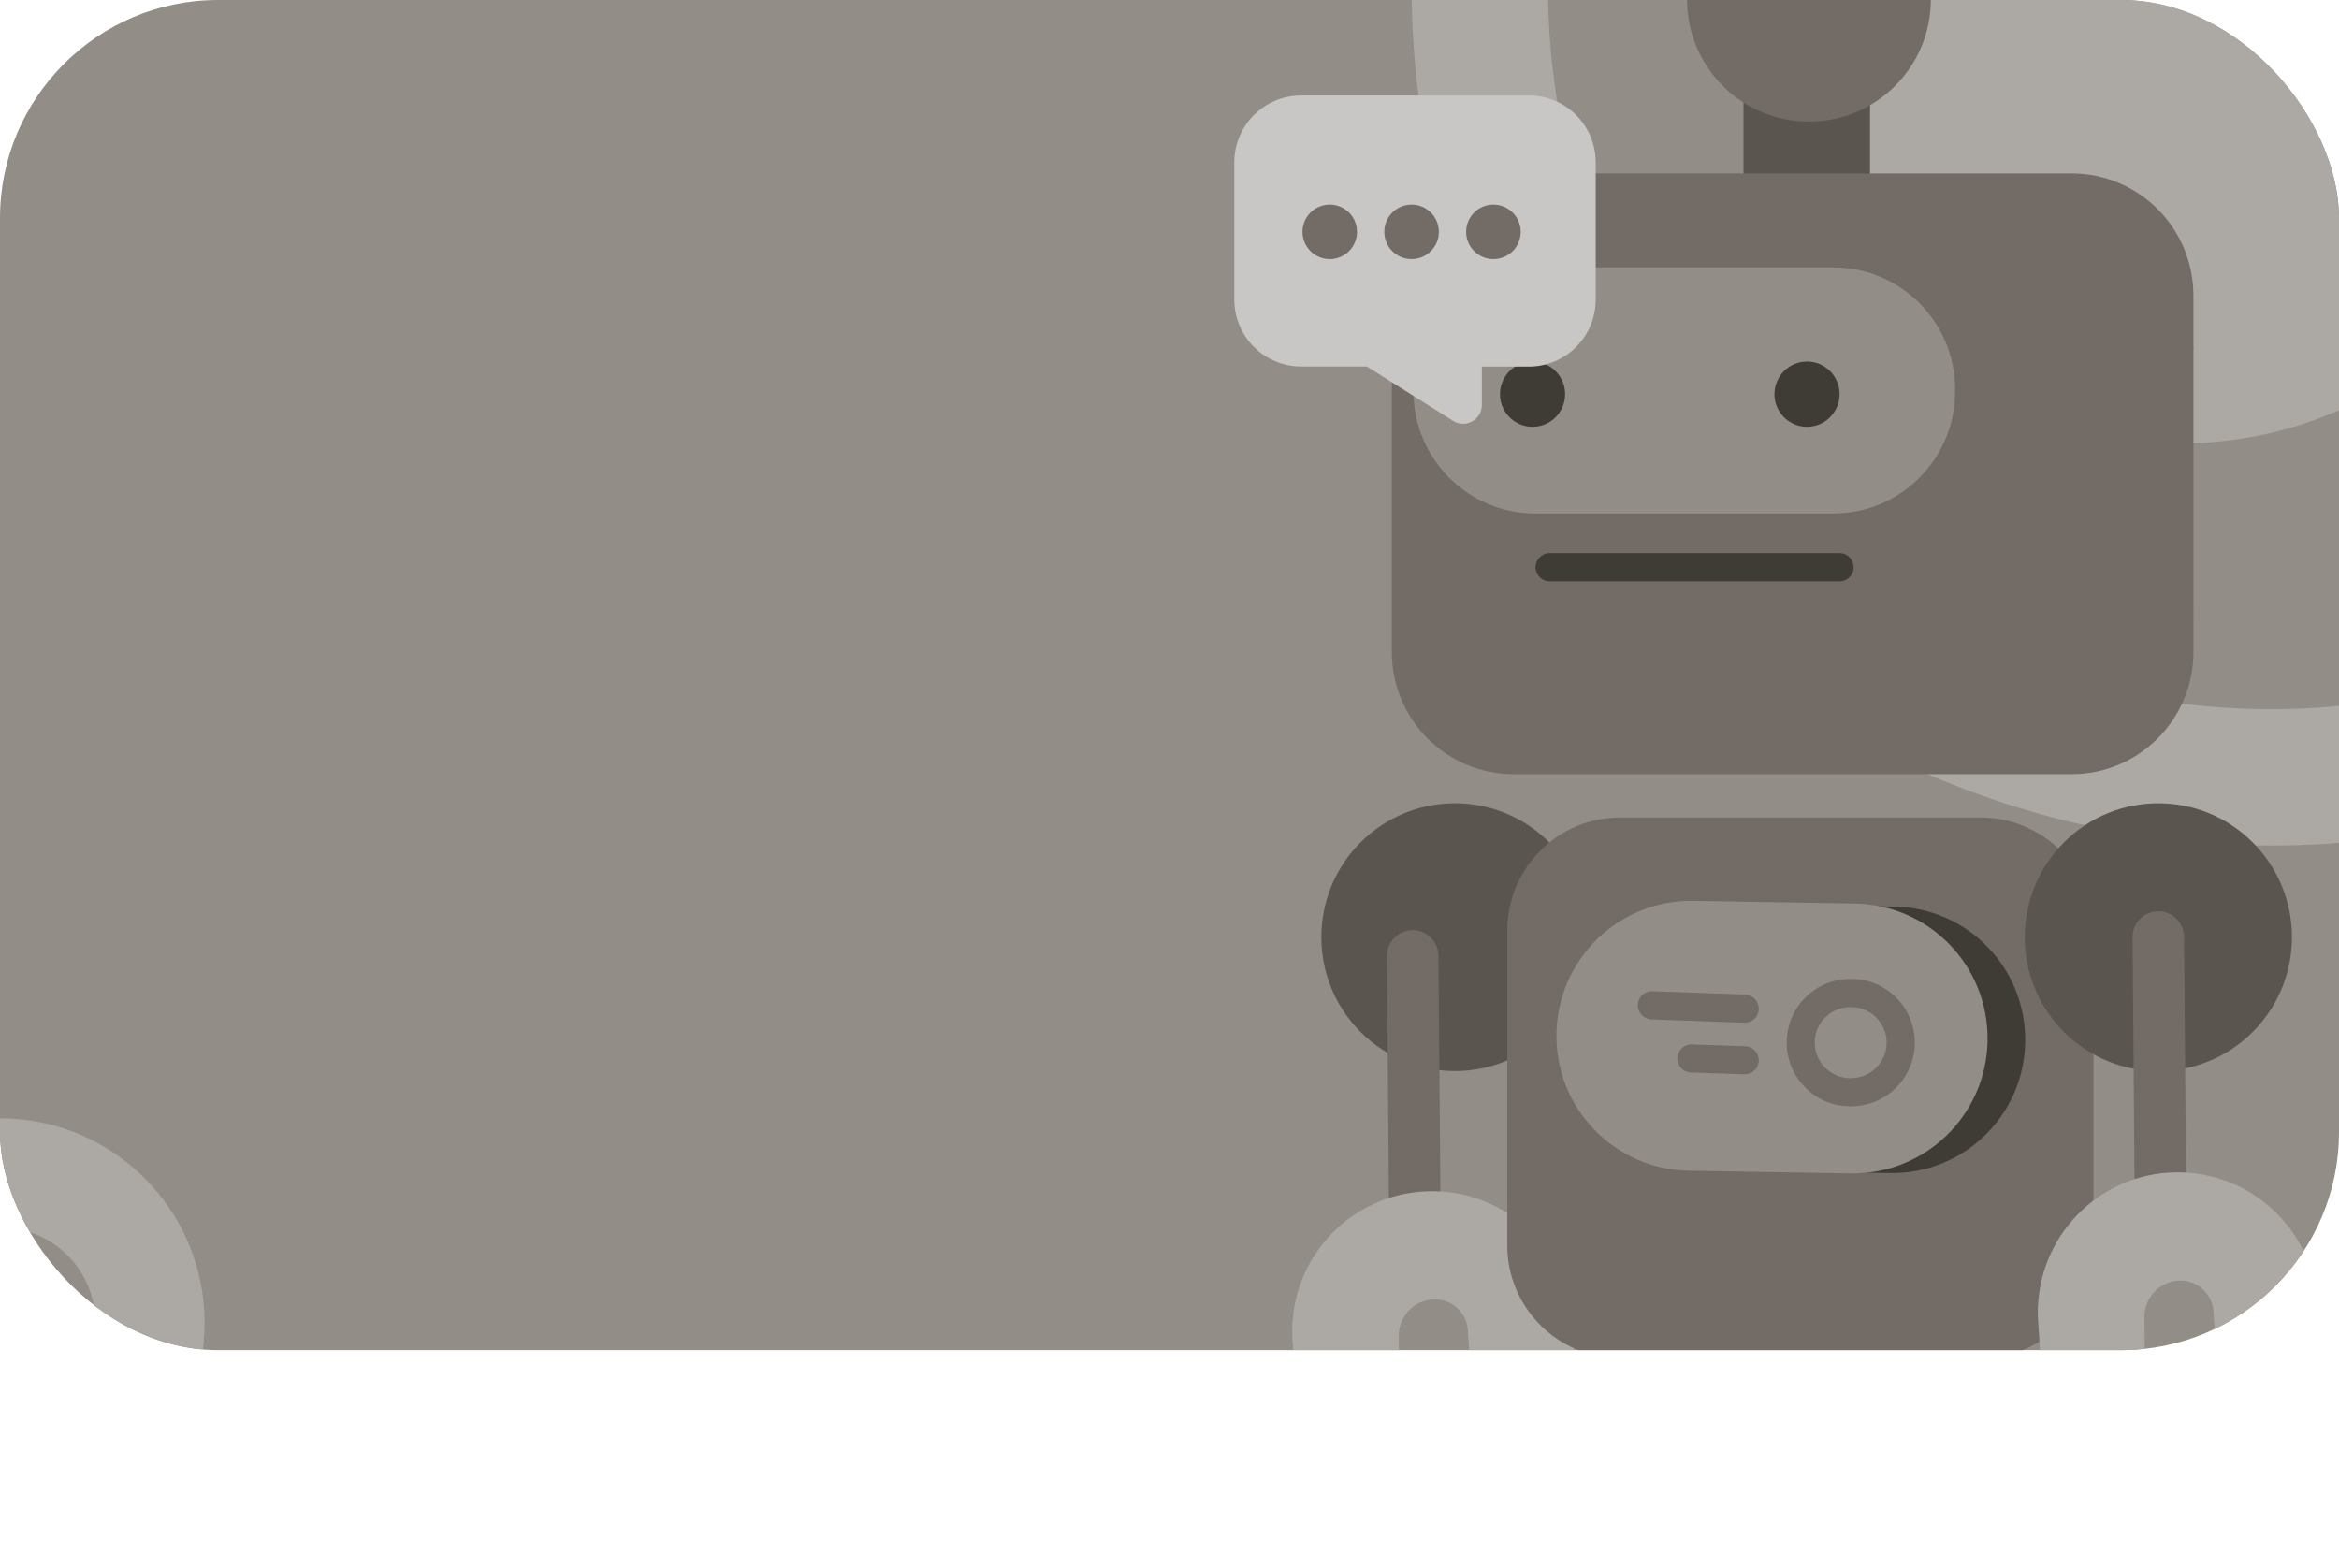 <svg width="343" height="230" viewBox="0 0 343 230" fill="none" xmlns="http://www.w3.org/2000/svg">
<g clip-path="url(#clip0_1_5207)">
<rect width="343" height="198" rx="32" fill="#928D86"/>
<circle cx="320" cy="8" r="57" fill="#ACA9A5"/>
<circle cx="333" cy="-2" r="116" stroke="#ACA9A5" stroke-width="20"/>
<circle cy="194" r="22" stroke="#ACA9A5" stroke-width="16"/>
<path fill-rule="evenodd" clip-rule="evenodd" d="M264.949 -6.288C270.073 -6.288 274.223 -2.128 274.223 3.007V38.841C274.223 43.977 270.073 48.137 264.949 48.137C259.825 48.137 255.675 43.977 255.675 38.841V3.007C255.652 -2.128 259.825 -6.288 264.949 -6.288Z" fill="#5A554E"/>
<path d="M265.272 17.834C275.145 17.834 283.148 9.812 283.148 -0.083C283.148 -9.978 275.145 -18 265.272 -18C255.4 -18 247.396 -9.978 247.396 -0.083C247.396 9.812 255.4 17.834 265.272 17.834Z" fill="#736B66"/>
<path d="M227.21 151.321C234.861 143.652 234.861 131.219 227.21 123.551C219.559 115.882 207.154 115.882 199.504 123.551C191.853 131.219 191.853 143.652 199.504 151.321C207.154 158.989 219.559 158.989 227.21 151.321Z" fill="#5A554E"/>
<path d="M207.511 186.825H207.534C209.621 186.802 211.313 185.106 211.29 183.014L210.942 140.162C210.919 138.071 209.227 136.397 207.163 136.397H207.14C205.053 136.421 203.361 138.117 203.384 140.209L203.732 183.061C203.755 185.152 205.448 186.825 207.511 186.825Z" fill="#736B66"/>
<path fill-rule="evenodd" clip-rule="evenodd" d="M189.543 196.678L190.493 210.436C190.748 214.223 194.041 217.082 197.82 216.826C197.913 216.826 198.029 216.803 198.121 216.803C202.179 216.338 205.239 212.876 205.216 208.786L205.123 195.911C205.1 193.123 207.233 190.799 210.015 190.567C212.705 190.357 215.047 192.356 215.255 195.052C215.255 195.075 215.255 195.098 215.255 195.121L216.136 208.623C216.391 212.713 219.939 215.827 224.019 215.548C224.112 215.548 224.205 215.525 224.297 215.525C228.564 215.083 231.717 211.342 231.415 207.066L230.488 193.82C229.7 182.503 219.915 173.951 208.601 174.741C208.601 174.741 208.601 174.741 208.578 174.741C197.287 175.508 188.754 185.338 189.543 196.678Z" fill="#ACA9A5"/>
<path fill-rule="evenodd" clip-rule="evenodd" d="M221.978 25.433H303.776C313.653 25.433 321.652 33.45 321.652 43.35V95.613C321.652 105.513 313.653 113.53 303.776 113.53H221.978C212.101 113.53 204.103 105.513 204.103 95.613V43.35C204.103 33.45 212.101 25.433 221.978 25.433Z" fill="#736B66"/>
<path fill-rule="evenodd" clip-rule="evenodd" d="M225.155 39.213H268.836C278.713 39.213 286.712 47.23 286.712 57.13V57.385C286.712 67.285 278.713 75.302 268.836 75.302H225.155C215.278 75.302 207.279 67.285 207.279 57.385V57.13C207.279 47.254 215.278 39.213 225.155 39.213Z" fill="#928D86"/>
<path d="M224.738 62.592C227.376 62.592 229.514 60.449 229.514 57.805C229.514 55.161 227.376 53.018 224.738 53.018C222.1 53.018 219.962 55.161 219.962 57.805C219.962 60.449 222.1 62.592 224.738 62.592Z" fill="#3F3C36"/>
<path d="M264.987 62.592C267.625 62.592 269.763 60.449 269.763 57.805C269.763 55.161 267.625 53.018 264.987 53.018C262.349 53.018 260.211 55.161 260.211 57.805C260.211 60.449 262.349 62.592 264.987 62.592Z" fill="#3F3C36"/>
<path d="M227.242 85.25H269.764C270.9 85.25 271.828 84.32 271.828 83.181C271.828 82.043 270.9 81.113 269.764 81.113H227.242C226.106 81.113 225.179 82.043 225.179 83.181C225.179 84.343 226.106 85.25 227.242 85.25Z" fill="#3F3C36"/>
<path d="M319.589 92.151C320.285 92.151 320.934 91.803 321.328 91.175C321.931 90.199 321.653 88.921 320.679 88.317L311.753 82.693C311.359 82.438 311.104 81.996 311.104 81.531V59.222C311.104 58.734 311.359 58.293 311.776 58.037L320.633 52.785C321.606 52.204 321.931 50.926 321.351 49.95C320.772 48.974 319.497 48.649 318.523 49.23L309.666 54.482C307.997 55.481 306.977 57.294 306.977 59.222V81.531C306.977 83.437 307.927 85.18 309.55 86.202L318.476 91.826C318.847 92.058 319.218 92.151 319.589 92.151Z" fill="#736B66"/>
<path fill-rule="evenodd" clip-rule="evenodd" d="M237.536 119.897H290.491C299.603 119.897 306.999 127.311 306.999 136.443V182.618C306.999 191.751 299.603 199.164 290.491 199.164H237.536C228.424 199.164 221.028 191.751 221.028 182.618V136.443C221.052 127.311 228.424 119.897 237.536 119.897Z" fill="#736B66"/>
<path fill-rule="evenodd" clip-rule="evenodd" d="M277.808 132.954L253.619 132.547C242.846 132.357 233.946 140.961 233.766 151.745C233.563 162.534 242.144 171.436 252.94 171.622L277.129 172.029C287.902 172.219 296.802 163.615 296.982 152.831C297.158 142.023 288.604 133.14 277.808 132.954Z" fill="#3F3C36"/>
<path fill-rule="evenodd" clip-rule="evenodd" d="M272.054 132.509L248.338 132.112C237.424 131.923 228.445 140.612 228.243 151.542C228.243 151.542 228.243 151.542 228.247 151.565C228.045 162.494 236.738 171.495 247.652 171.683L271.368 172.08C282.282 172.268 291.262 163.58 291.463 152.65C291.463 152.65 291.463 152.65 291.459 152.627C291.661 141.698 282.969 132.697 272.054 132.509Z" fill="#928D86"/>
<path d="M271.474 162.236C276.539 162.235 280.698 158.15 280.794 153.062C280.879 147.905 276.788 143.654 271.635 143.553L271.494 143.554C269.015 143.522 266.655 144.435 264.862 146.168C263.07 147.9 262.064 150.225 262.01 152.734C261.926 157.891 266.016 162.142 271.169 162.243L271.31 162.242C271.356 162.234 271.406 162.249 271.474 162.236ZM271.56 147.693C274.421 147.752 276.722 150.128 276.66 152.992C276.616 155.83 274.283 158.107 271.457 158.112C271.434 158.116 271.389 158.124 271.362 158.106L271.221 158.107C268.36 158.048 266.059 155.673 266.122 152.808C266.136 151.414 266.708 150.11 267.718 149.152C268.728 148.195 270.046 147.655 271.419 147.695L271.56 147.693Z" fill="#736B66"/>
<path d="M255.858 149.987C256.963 149.98 257.87 149.112 257.91 147.997C257.946 146.859 257.072 145.906 255.932 145.849L242.329 145.358C241.17 145.328 240.24 146.2 240.181 147.342C240.145 148.48 241.019 149.433 242.16 149.49L255.762 149.98C255.812 149.995 255.835 149.991 255.858 149.987Z" fill="#736B66"/>
<path d="M255.974 157.548C257.032 157.487 257.876 156.618 257.911 155.559C257.953 154.428 257.06 153.471 255.93 153.43L248.098 153.171C246.946 153.136 246.012 154.026 245.97 155.158C245.928 156.289 246.821 157.246 247.951 157.287L255.783 157.546C255.856 157.552 255.924 157.536 255.974 157.548Z" fill="#736B66"/>
<path d="M330.36 151.321C338.011 143.652 338.011 131.219 330.36 123.551C322.709 115.882 310.305 115.882 302.654 123.551C295.003 131.219 295.003 143.652 302.654 151.321C310.305 158.989 322.709 158.989 330.36 151.321Z" fill="#5A554E"/>
<path d="M316.852 184.06H316.875C318.962 184.036 320.654 182.34 320.631 180.248L320.283 137.396C320.26 135.305 318.568 133.632 316.504 133.632H316.481C314.394 133.655 312.702 135.351 312.725 137.443L313.073 180.295C313.096 182.386 314.788 184.06 316.852 184.06Z" fill="#736B66"/>
<path fill-rule="evenodd" clip-rule="evenodd" d="M298.884 193.914L299.835 207.671C300.09 211.459 303.382 214.317 307.162 214.062C307.254 214.062 307.37 214.038 307.463 214.038C311.52 213.573 314.581 210.111 314.558 206.021L314.465 193.147C314.442 190.358 316.575 188.034 319.357 187.802C322.047 187.593 324.388 189.591 324.597 192.287C324.597 192.31 324.597 192.333 324.597 192.357L325.478 205.858C325.733 209.948 329.28 213.062 333.361 212.783C333.454 212.783 333.547 212.76 333.639 212.76C337.905 212.319 341.059 208.577 340.757 204.301L339.83 191.055C339.041 179.738 329.257 171.186 317.943 171.976C317.943 171.976 317.943 171.976 317.92 171.976C306.628 172.743 298.096 182.573 298.884 193.914Z" fill="#ACA9A5"/>
<path fill-rule="evenodd" clip-rule="evenodd" d="M224.189 14H190.811C185.383 14 181 18.406 181 23.833V43.912C181 49.352 185.396 53.745 190.811 53.745H200.436L213.094 61.721C214.378 62.53 216.073 62.145 216.881 60.858C217.159 60.42 217.304 59.916 217.304 59.398V53.758H224.189C229.618 53.758 234 49.352 234 43.925V23.847C234.013 18.406 229.618 14 224.189 14Z" fill="#C9C7C5"/>
<circle cx="195" cy="34" r="4" fill="#736B66"/>
<circle cx="207" cy="34" r="4" fill="#736B66"/>
<circle cx="219" cy="34" r="4" fill="#736B66"/>
</g>
<defs>
<clipPath id="clip0_1_5207">
<rect width="343" height="198" rx="32" fill="white"/>
</clipPath>
</defs>
</svg>
